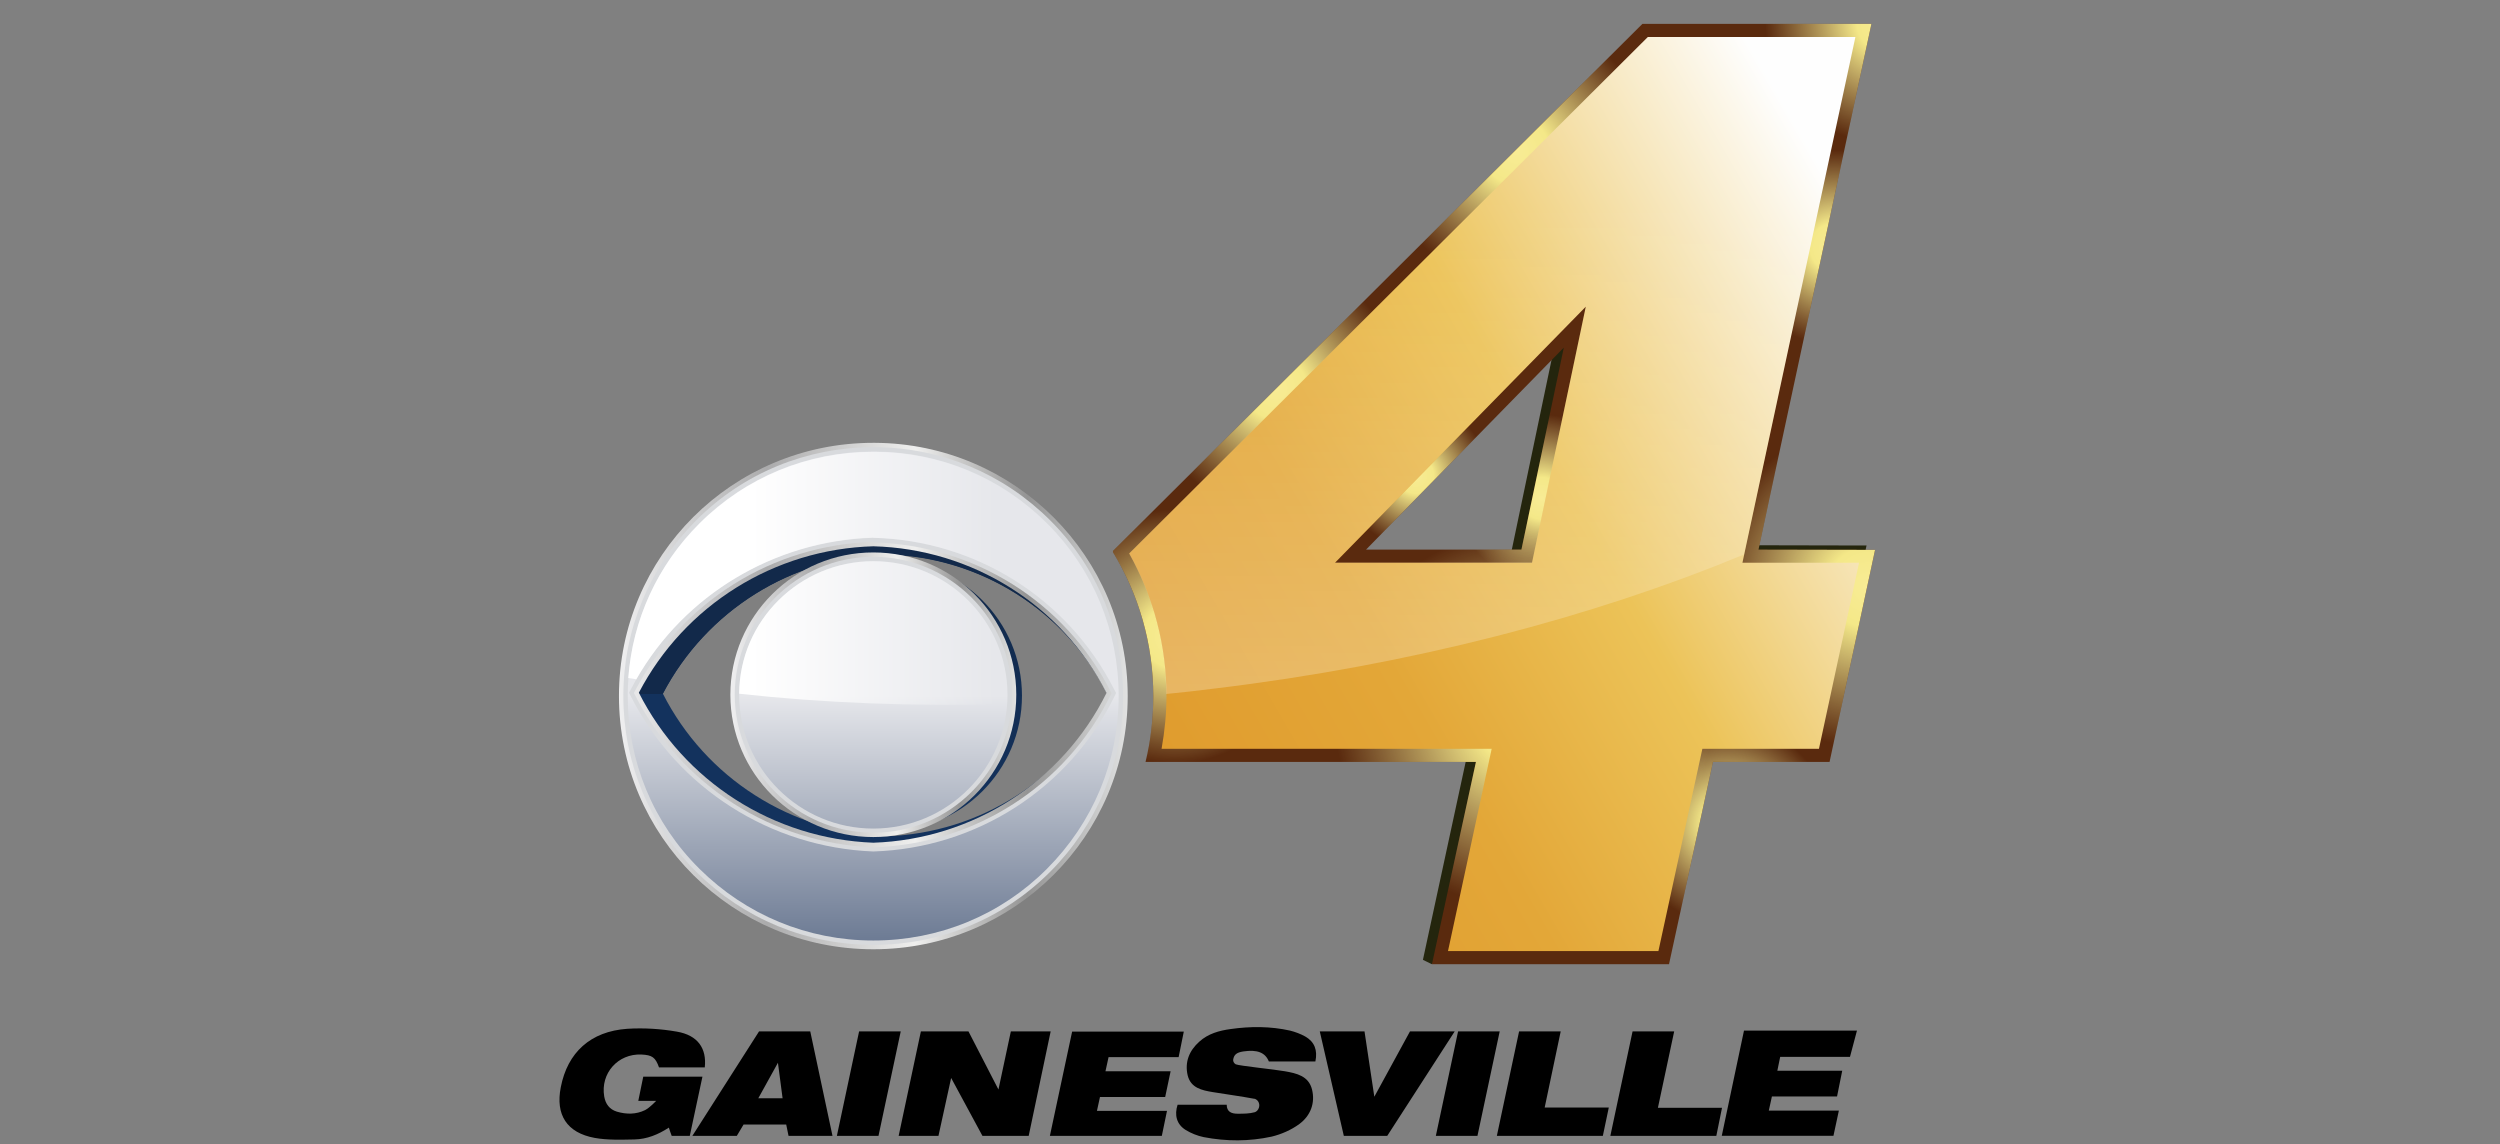<svg width="201" height="92" viewBox="0 0 201 92" fill="none" xmlns="http://www.w3.org/2000/svg">
<rect x="0" y="0" width="201" height="92" fill="#808080" stroke="none"/>
<path fill-rule="evenodd" clip-rule="evenodd" d="M71.234 36.658C60.489 36.658 50.533 45.327 50.533 56.003C50.533 66.679 60.51 75.348 71.234 75.348C81.959 75.348 90.065 66.679 90.065 56.003C90.065 45.348 82.042 36.72 71.338 36.658M71.234 67.237C63.606 66.927 56.748 62.562 53.297 55.775C56.789 49.072 63.648 44.789 71.234 44.562C78.8 44.748 85.638 49.051 89.046 55.775C85.7 62.582 78.841 66.989 71.234 67.237Z" fill="#13325D"/>
<path d="M71.234 44.583C78.799 44.769 85.637 49.073 89.046 55.797H90.043C89.919 45.266 81.938 36.742 71.317 36.68H71.213C60.55 36.68 50.657 45.224 50.512 55.797H53.276C56.789 49.093 63.647 44.79 71.234 44.583Z" fill="#12294A"/>
<path d="M71.234 66.824C77.272 66.824 82.167 61.952 82.167 55.941C82.167 49.931 77.272 45.059 71.234 45.059C65.196 45.059 60.302 49.931 60.302 55.941C60.302 61.952 65.196 66.824 71.234 66.824Z" fill="url(#paint0_linear_2048_37855)"/>
<path fill-rule="evenodd" clip-rule="evenodd" d="M70.215 35.603C58.909 35.603 49.764 44.707 49.764 55.962C49.764 67.217 58.909 76.321 70.215 76.321C81.522 76.321 90.667 67.217 90.667 55.962C90.667 44.769 81.585 35.666 70.34 35.603M70.215 67.755C62.193 67.445 54.98 62.831 51.364 55.693C55.043 48.659 62.255 44.148 70.215 43.921C78.155 44.128 85.367 48.638 88.963 55.714C85.43 62.852 78.217 67.486 70.215 67.755Z" fill="url(#paint1_linear_2048_37855)"/>
<path d="M70.215 67.299C76.563 67.299 81.709 62.176 81.709 55.857C81.709 49.538 76.563 44.416 70.215 44.416C63.868 44.416 58.722 49.538 58.722 55.857C58.722 62.176 63.868 67.299 70.215 67.299Z" fill="url(#paint2_linear_2048_37855)"/>
<path fill-rule="evenodd" clip-rule="evenodd" d="M70.216 75.969C64.853 75.969 59.803 73.879 55.999 70.114C52.196 66.328 50.117 61.3 50.117 55.962C50.117 50.624 52.216 45.596 55.999 41.81C59.782 38.024 64.853 35.955 70.216 35.955H70.32C75.661 35.976 80.691 38.086 84.453 41.852C88.215 45.617 90.293 50.645 90.293 55.962C90.293 61.3 88.194 66.328 84.411 70.114C80.649 73.879 75.599 75.969 70.216 75.969ZM70.216 43.569C62.13 43.797 54.794 48.39 51.053 55.548L50.969 55.714L51.053 55.879C54.731 63.121 62.068 67.796 70.216 68.127H70.236H70.257C78.405 67.859 85.7 63.162 89.296 55.879L89.379 55.734L89.296 55.59C85.638 48.41 78.322 43.817 70.236 43.61H70.216V43.569ZM81.356 55.858C81.356 49.734 76.347 44.769 70.216 44.769C64.084 44.769 59.075 49.755 59.075 55.858C59.075 61.962 64.084 66.948 70.216 66.948C76.347 66.948 81.356 61.983 81.356 55.858Z" fill="#D8DADD"/>
<path fill-rule="evenodd" clip-rule="evenodd" d="M70.216 75.617C64.937 75.617 59.99 73.569 56.249 69.865C52.508 66.162 50.471 61.217 50.471 55.962C50.471 50.707 52.528 45.782 56.249 42.058C59.99 38.334 64.937 36.307 70.216 36.307H70.32C75.578 36.327 80.504 38.396 84.204 42.1C87.903 45.803 89.94 50.727 89.94 55.962C89.94 61.217 87.882 66.141 84.162 69.865C80.463 73.569 75.495 75.617 70.216 75.617ZM70.195 43.217C61.985 43.445 54.524 48.12 50.741 55.383L50.575 55.693L50.741 56.024C54.482 63.369 61.944 68.127 70.195 68.458H70.216H70.237C78.509 68.189 85.929 63.41 89.587 56.024L89.732 55.714L89.566 55.403C85.846 48.1 78.426 43.445 70.216 43.238H70.195V43.217ZM70.216 66.617C64.272 66.617 59.429 61.796 59.429 55.879C59.429 49.962 64.272 45.12 70.216 45.12C76.16 45.12 81.003 49.941 81.003 55.858C81.003 61.776 76.181 66.617 70.216 66.617Z" fill="url(#paint3_linear_2048_37855)"/>
<path d="M140.675 43.837L143.252 7.713L132.901 5.582L95.968 45.058C98.025 48.43 96.716 50.81 96.716 55.051C96.716 56.872 97.402 59.21 96.986 60.906H117.916L114.403 77.168L115.11 77.52L137.723 61.258L146.411 60.906L150.069 43.858L140.675 43.837ZM121.221 45.761L107.15 45.617L125.024 27.596L121.221 45.761Z" fill="#24250D"/>
<path d="M141.381 44.189L150.464 1.92H132.049L89.482 44.292V44.396C91.54 47.768 92.725 51.741 92.725 55.961C92.725 57.782 92.517 59.561 92.101 61.258H118.664L115.13 77.52H134.189L137.723 61.258H147.097L150.755 44.21L141.381 44.189ZM122.322 44.189H109.83L125.73 27.948L122.322 44.189Z" fill="#5A2A0E"/>
<path d="M141.381 44.189L150.464 1.92H132.049L89.482 44.292V44.396C91.54 47.768 92.725 51.741 92.725 55.961C92.725 57.782 92.517 59.561 92.101 61.258H118.664L115.13 77.52H134.189L137.723 61.258H147.097L150.755 44.21L141.381 44.189ZM122.322 44.189H109.83L125.73 27.948L122.322 44.189Z" fill="url(#paint4_radial_2048_37855)"/>
<path d="M141.381 44.189L150.464 1.92H132.049L89.482 44.292V44.396C91.54 47.768 92.725 51.741 92.725 55.961C92.725 57.782 92.517 59.561 92.101 61.258H118.664L115.13 77.52H134.189L137.723 61.258H147.097L150.755 44.21L141.381 44.189ZM122.322 44.189H109.83L125.73 27.948L122.322 44.189Z" fill="url(#paint5_radial_2048_37855)"/>
<path d="M141.381 44.189L150.464 1.92H132.049L89.482 44.292V44.396C91.54 47.768 92.725 51.741 92.725 55.961C92.725 57.782 92.517 59.561 92.101 61.258H118.664L115.13 77.52H134.189L137.723 61.258H147.097L150.755 44.21L141.381 44.189ZM122.322 44.189H109.83L125.73 27.948L122.322 44.189Z" fill="url(#paint6_radial_2048_37855)"/>
<path d="M141.381 44.189L150.464 1.92H132.049L89.482 44.292V44.396C91.54 47.768 92.725 51.741 92.725 55.961C92.725 57.782 92.517 59.561 92.101 61.258H118.664L115.13 77.52H134.189L137.723 61.258H147.097L150.755 44.21L141.381 44.189ZM122.322 44.189H109.83L125.73 27.948L122.322 44.189Z" fill="url(#paint7_radial_2048_37855)"/>
<path d="M141.381 44.189L150.464 1.92H132.049L89.482 44.292V44.396C91.54 47.768 92.725 51.741 92.725 55.961C92.725 57.782 92.517 59.561 92.101 61.258H118.664L115.13 77.52H134.189L137.723 61.258H147.097L150.755 44.21L141.381 44.189ZM122.322 44.189H109.83L125.73 27.948L122.322 44.189Z" fill="url(#paint8_radial_2048_37855)"/>
<path d="M141.381 44.189L150.464 1.92H132.049L89.482 44.292V44.396C91.54 47.768 92.725 51.741 92.725 55.961C92.725 57.782 92.517 59.561 92.101 61.258H118.664L115.13 77.52H134.189L137.723 61.258H147.097L150.755 44.21L141.381 44.189ZM122.322 44.189H109.83L125.73 27.948L122.322 44.189Z" fill="url(#paint9_radial_2048_37855)"/>
<path d="M141.381 44.189L150.464 1.92H132.049L89.482 44.292V44.396C91.54 47.768 92.725 51.741 92.725 55.961C92.725 57.782 92.517 59.561 92.101 61.258H118.664L115.13 77.52H134.189L137.723 61.258H147.097L150.755 44.21L141.381 44.189ZM122.322 44.189H109.83L125.73 27.948L122.322 44.189Z" fill="url(#paint10_radial_2048_37855)"/>
<path d="M141.381 44.189L150.464 1.92H132.049L89.482 44.292V44.396C91.54 47.768 92.725 51.741 92.725 55.961C92.725 57.782 92.517 59.561 92.101 61.258H118.664L115.13 77.52H134.189L137.723 61.258H147.097L150.755 44.21L141.381 44.189ZM122.322 44.189H109.83L125.73 27.948L122.322 44.189Z" fill="url(#paint11_radial_2048_37855)"/>
<path d="M141.381 44.189L150.464 1.92H132.049L89.482 44.292V44.396C91.54 47.768 92.725 51.741 92.725 55.961C92.725 57.782 92.517 59.561 92.101 61.258H118.664L115.13 77.52H134.189L137.723 61.258H147.097L150.755 44.21L141.381 44.189ZM122.322 44.189H109.83L125.73 27.948L122.322 44.189Z" fill="url(#paint12_radial_2048_37855)"/>
<path d="M141.381 44.189L150.464 1.92H132.049L89.482 44.292V44.396C91.54 47.768 92.725 51.741 92.725 55.961C92.725 57.782 92.517 59.561 92.101 61.258H118.664L115.13 77.52H134.189L137.723 61.258H147.097L150.755 44.21L141.381 44.189ZM122.322 44.189H109.83L125.73 27.948L122.322 44.189Z" fill="url(#paint13_radial_2048_37855)"/>
<path d="M116.419 76.464L119.932 60.202H93.39C93.639 58.816 93.785 57.388 93.785 55.961C93.785 51.926 92.746 47.995 90.792 44.499L132.485 2.975H149.175L140.092 45.244H149.466L146.245 60.202H136.871L133.337 76.464H116.419ZM107.336 45.244H123.174L127.497 24.657L107.336 45.244Z" fill="url(#paint14_linear_2048_37855)"/>
<path d="M89.96 55.963C89.96 56.025 89.96 56.066 89.96 56.128C89.815 56.149 89.669 56.149 89.524 56.169C89.545 56.128 89.565 56.066 89.586 56.025L89.732 55.714L89.565 55.404C85.845 48.1 78.425 43.445 70.215 43.239H70.195H70.174C62.255 43.487 55.043 47.811 51.156 54.618C50.948 54.576 50.72 54.535 50.512 54.514C50.865 49.818 52.86 45.452 56.248 42.08C59.989 38.356 64.936 36.328 70.215 36.328H70.319C75.578 36.349 80.504 38.418 84.203 42.121C87.903 45.825 89.96 50.728 89.96 55.963ZM70.215 45.121C64.292 45.121 59.47 49.88 59.428 55.776C66.204 56.521 73.458 56.811 80.981 56.604C81.002 56.356 81.002 56.107 81.002 55.88C81.002 49.942 76.18 45.121 70.215 45.121Z" fill="url(#paint15_linear_2048_37855)"/>
<path d="M140.217 44.581L149.175 2.975H132.486L90.772 44.499C92.704 47.933 93.744 51.823 93.764 55.795C95.053 55.671 96.342 55.526 97.63 55.361C113.468 53.457 128.038 49.63 140.217 44.581ZM127.497 24.637L123.174 45.223H107.337L127.497 24.637Z" fill="url(#paint16_linear_2048_37855)"/>
<path d="M148.739 84.97H143.127L142.898 86.087H148.115L147.699 88.156H142.462L142.212 89.294H147.845L147.409 91.321H138.43L140.217 82.859H149.3L148.739 84.97Z" fill="black"/>
<path d="M80.275 87.598L81.273 82.922H84.474L82.707 91.322H78.987L76.472 86.667L75.453 91.322H72.252L74.04 82.922H77.864L80.275 87.598Z" fill="black"/>
<path d="M51.323 88.487L51.718 86.563H56.477L55.459 91.322C55.459 91.322 54.503 91.322 54.004 91.322C53.921 91.115 53.858 90.908 53.775 90.66C52.923 91.219 52.008 91.591 51.011 91.612C49.93 91.632 48.849 91.674 47.81 91.487C45.565 91.074 44.651 89.626 45.087 87.412C45.628 84.619 47.477 82.922 50.429 82.715C51.759 82.632 53.11 82.715 54.419 82.943C56.103 83.232 56.83 84.287 56.664 85.819C55.438 85.819 54.212 85.819 52.985 85.819C52.694 85.012 52.445 84.826 51.572 84.784C49.681 84.701 48.267 86.294 48.579 88.156C48.683 88.757 48.995 89.191 49.597 89.377C50.367 89.605 51.136 89.605 51.863 89.253C52.258 89.046 52.757 88.508 52.757 88.508H51.323V88.487Z" fill="black"/>
<path d="M94.679 88.819H98.628C98.628 89.398 99.023 89.543 99.501 89.543C99.979 89.543 100.457 89.543 100.893 89.419C100.956 89.398 101.018 89.356 101.08 89.294C101.35 89.005 101.288 88.529 100.935 88.363C100.914 88.343 100.872 88.343 100.852 88.343C99.75 88.136 98.628 87.991 97.505 87.805C96.632 87.66 95.739 87.474 95.489 86.46C95.24 85.384 95.614 84.474 96.424 83.75C97.131 83.108 98.025 82.86 98.939 82.736C100.54 82.508 102.14 82.508 103.72 82.86C104.136 82.963 104.572 83.129 104.946 83.336C105.694 83.77 105.944 84.432 105.757 85.343H102.016C101.725 84.619 101.08 84.37 99.958 84.536C99.438 84.619 99.21 84.784 99.147 85.198C99.126 85.343 99.23 85.508 99.355 85.57C99.625 85.694 102.514 85.984 103.304 86.129C104.239 86.294 105.216 86.501 105.487 87.598C105.757 88.694 105.362 89.708 104.468 90.37C103.824 90.846 103.013 91.198 102.244 91.384C100.436 91.777 98.607 91.777 96.778 91.425C96.279 91.322 95.759 91.115 95.323 90.846C94.596 90.391 94.409 89.646 94.679 88.819Z" fill="black"/>
<path d="M88.443 88.178L88.194 89.316H93.826L93.411 91.323H84.411L86.199 82.943H95.177L94.762 84.992C94.762 84.992 91 84.992 89.129 84.992C89.046 85.364 88.963 85.716 88.88 86.13C90.646 86.13 94.117 86.13 94.117 86.13L93.681 88.198H88.443V88.178Z" fill="black"/>
<path d="M65.144 82.922L66.932 91.322H63.398L63.211 90.412H59.782L59.241 91.322H55.666L61.029 82.922H65.144ZM62.546 85.446L60.967 88.301H62.92L62.546 85.446Z" fill="black"/>
<path d="M113.364 82.922H116.959L111.535 91.322H108.043L106.11 82.922H109.706L110.496 88.177L113.364 82.922Z" fill="black"/>
<path d="M131.259 82.922H134.605L133.296 89.067H138.45L137.993 91.322H129.472L131.259 82.922Z" fill="black"/>
<path d="M122.135 82.922H125.481L124.192 89.046H129.347L128.869 91.322H120.347L122.135 82.922Z" fill="black"/>
<path d="M118.788 91.322H115.442L117.23 82.922H120.576L118.788 91.322Z" fill="black"/>
<path d="M70.631 91.322H67.285L69.072 82.922H72.419L70.631 91.322Z" fill="black"/>
<defs>
<linearGradient id="paint0_linear_2048_37855" x1="71.228" y1="66.81" x2="71.228" y2="45.055" gradientUnits="userSpaceOnUse">
<stop stop-color="#13325D"/>
<stop offset="1" stop-color="#12294A"/>
</linearGradient>
<linearGradient id="paint1_linear_2048_37855" x1="49.774" y1="55.953" x2="90.669" y2="55.953" gradientUnits="userSpaceOnUse">
<stop stop-color="#EFEFF0"/>
<stop offset="0.291" stop-color="#ABABAC"/>
<stop offset="0.582" stop-color="#EFEFEE"/>
<stop offset="0.803" stop-color="#949494"/>
<stop offset="1" stop-color="#E1E2E2"/>
</linearGradient>
<linearGradient id="paint2_linear_2048_37855" x1="58.73" y1="55.861" x2="81.72" y2="55.861" gradientUnits="userSpaceOnUse">
<stop stop-color="#EFEFF0"/>
<stop offset="0.291" stop-color="#ABABAC"/>
<stop offset="0.582" stop-color="#EFEFEE"/>
<stop offset="0.803" stop-color="#949494"/>
<stop offset="1" stop-color="#E1E2E2"/>
</linearGradient>
<linearGradient id="paint3_linear_2048_37855" x1="70.222" y1="75.613" x2="70.222" y2="36.293" gradientUnits="userSpaceOnUse">
<stop stop-color="#6D7B94"/>
<stop offset="0.5" stop-color="#E6E7EB"/>
</linearGradient>
<radialGradient id="paint4_radial_2048_37855" cx="0" cy="0" r="1" gradientUnits="userSpaceOnUse" gradientTransform="translate(102.599 31.196) scale(9.954 9.909)">
<stop stop-color="#F8EC95"/>
<stop offset="0.25" stop-color="#F4E888"/>
<stop offset="1" stop-color="#E5DA92" stop-opacity="0"/>
</radialGradient>
<radialGradient id="paint5_radial_2048_37855" cx="0" cy="0" r="1" gradientUnits="userSpaceOnUse" gradientTransform="translate(113.835 38.233) scale(5.794 5.767)">
<stop stop-color="#F8EC95"/>
<stop offset="0.25" stop-color="#F4E888"/>
<stop offset="1" stop-color="#E5DA92" stop-opacity="0"/>
</radialGradient>
<radialGradient id="paint6_radial_2048_37855" cx="0" cy="0" r="1" gradientUnits="userSpaceOnUse" gradientTransform="translate(123.934 40.056) scale(6.773 6.742)">
<stop stop-color="#F8EC95"/>
<stop offset="0.25" stop-color="#F4E888"/>
<stop offset="1" stop-color="#E5DA92" stop-opacity="0"/>
</radialGradient>
<radialGradient id="paint7_radial_2048_37855" cx="0" cy="0" r="1" gradientUnits="userSpaceOnUse" gradientTransform="translate(121.914 12.157) scale(10.715 10.666)">
<stop stop-color="#F8EC95"/>
<stop offset="0.25" stop-color="#F4E888"/>
<stop offset="1" stop-color="#E5DA92" stop-opacity="0"/>
</radialGradient>
<radialGradient id="paint8_radial_2048_37855" cx="0" cy="0" r="1" gradientUnits="userSpaceOnUse" gradientTransform="translate(151.739 1.79) scale(9.824 9.779)">
<stop stop-color="#F8EC95"/>
<stop offset="0.25" stop-color="#F4E888"/>
<stop offset="1" stop-color="#E5DA92" stop-opacity="0"/>
</radialGradient>
<radialGradient id="paint9_radial_2048_37855" cx="0" cy="0" r="1" gradientUnits="userSpaceOnUse" gradientTransform="translate(147.479 19.886) scale(7.847 7.811)">
<stop stop-color="#F8EC95"/>
<stop offset="0.25" stop-color="#F4E888"/>
<stop offset="1" stop-color="#E5DA92" stop-opacity="0"/>
</radialGradient>
<radialGradient id="paint10_radial_2048_37855" cx="0" cy="0" r="1" gradientUnits="userSpaceOnUse" gradientTransform="translate(150.193 47.219) scale(12.916 12.857)">
<stop stop-color="#F8EC95"/>
<stop offset="0.25" stop-color="#F4E888"/>
<stop offset="1" stop-color="#E5DA92" stop-opacity="0"/>
</radialGradient>
<radialGradient id="paint11_radial_2048_37855" cx="0" cy="0" r="1" gradientUnits="userSpaceOnUse" gradientTransform="translate(138.957 66.257) scale(8.134 8.097)">
<stop stop-color="#F8EC95"/>
<stop offset="0.25" stop-color="#F4E888"/>
<stop offset="1" stop-color="#E5DA92" stop-opacity="0"/>
</radialGradient>
<radialGradient id="paint12_radial_2048_37855" cx="0" cy="0" r="1" gradientUnits="userSpaceOnUse" gradientTransform="translate(122.482 57.775) scale(15.15 15.081)">
<stop stop-color="#F8EC95"/>
<stop offset="0.25" stop-color="#F4E888"/>
<stop offset="1" stop-color="#E5DA92" stop-opacity="0"/>
</radialGradient>
<radialGradient id="paint13_radial_2048_37855" cx="0" cy="0" r="1" gradientUnits="userSpaceOnUse" gradientTransform="translate(94.457 51.177) scale(10.233 10.186)">
<stop stop-color="#F8EC95"/>
<stop offset="0.25" stop-color="#F4E888"/>
<stop offset="1" stop-color="#E5DA92" stop-opacity="0"/>
</radialGradient>
<linearGradient id="paint14_linear_2048_37855" x1="94.354" y1="61.877" x2="160.942" y2="23.256" gradientUnits="userSpaceOnUse">
<stop stop-color="#E09C2E"/>
<stop offset="0.25" stop-color="#E3A738"/>
<stop offset="0.5" stop-color="#ECC358"/>
<stop offset="0.9" stop-color="#FEFEFE"/>
</linearGradient>
<linearGradient id="paint15_linear_2048_37855" x1="50.531" y1="46.485" x2="89.968" y2="46.485" gradientUnits="userSpaceOnUse">
<stop offset="0.25" stop-color="white"/>
<stop offset="0.75" stop-color="white" stop-opacity="0"/>
</linearGradient>
<linearGradient id="paint16_linear_2048_37855" x1="119.972" y1="55.785" x2="119.972" y2="2.969" gradientUnits="userSpaceOnUse">
<stop stop-color="white" stop-opacity="0.25"/>
<stop offset="0.75" stop-color="white" stop-opacity="0"/>
</linearGradient>
</defs>
</svg>

